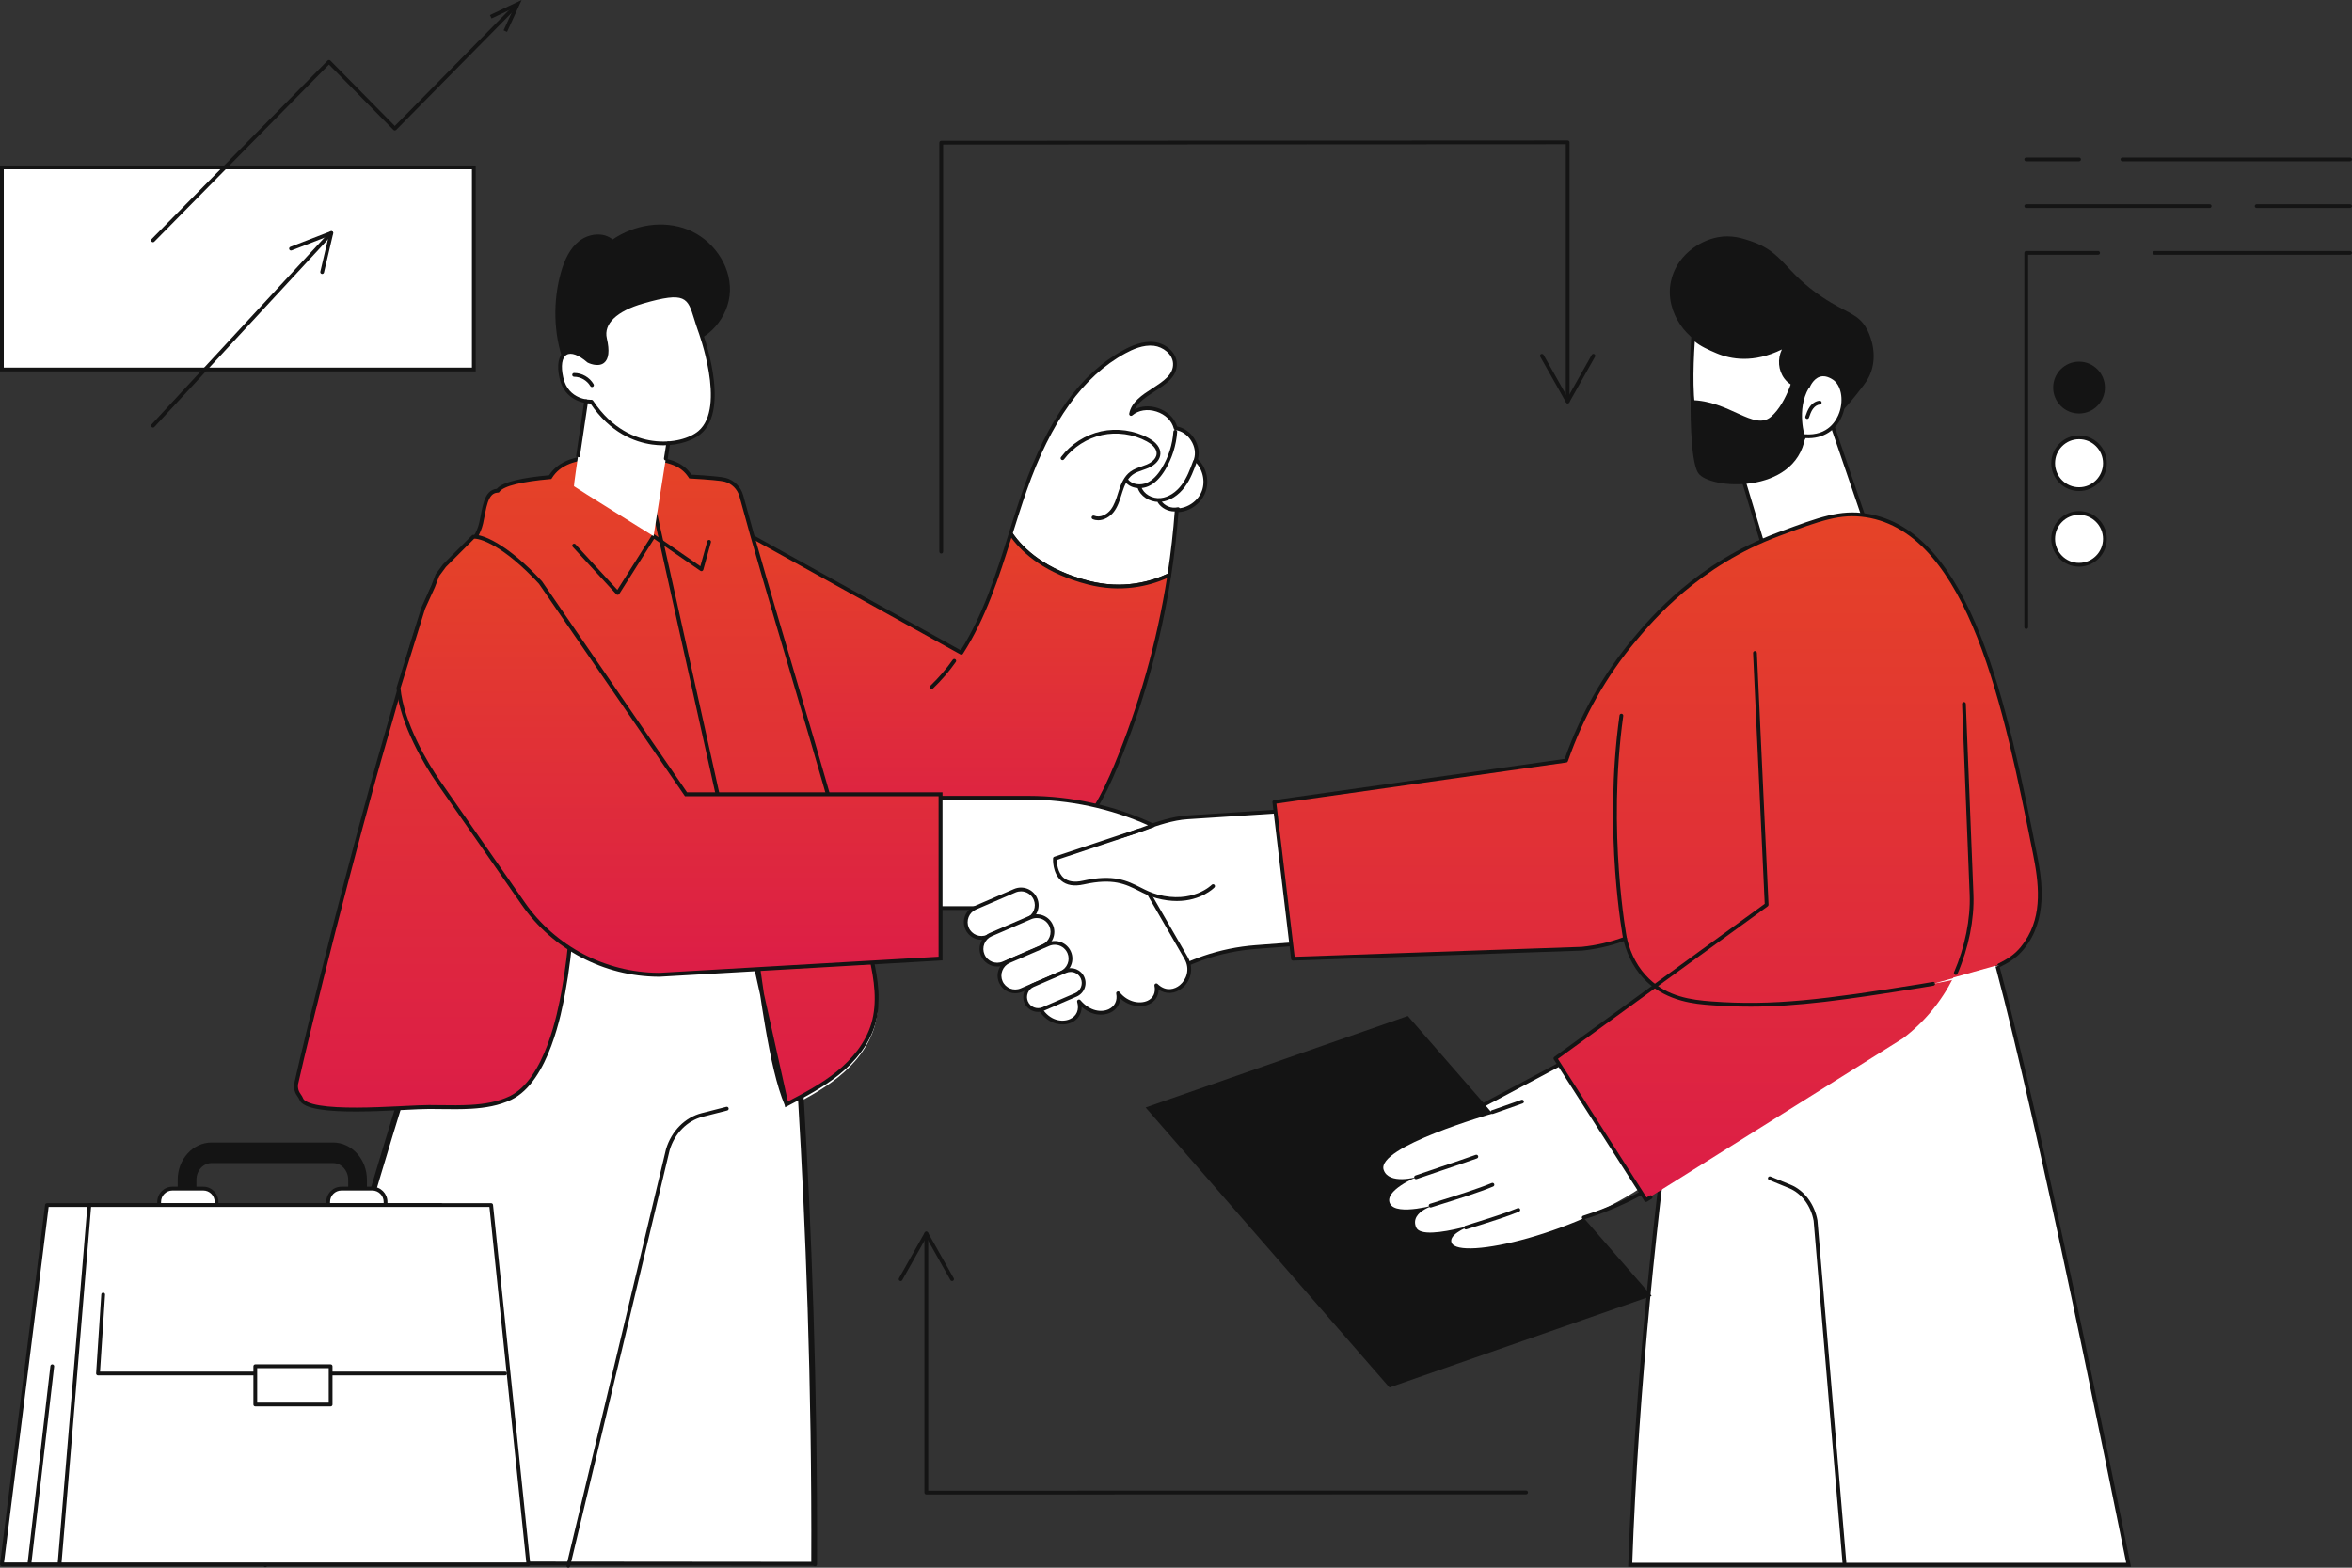 <svg width="600" height="400" viewBox="0 0 600 400" fill="none" xmlns="http://www.w3.org/2000/svg">
<rect x="0" y="0" width="600" height="400" fill="#333333" stroke="none"/>
<path d="M543.009 399.259H415.873C417.507 352.949 422.577 307.345 427.248 273.275C429.592 256.177 431.835 241.985 433.492 232.068C434.321 227.11 435.003 223.22 435.478 220.571C435.715 219.246 435.901 218.231 436.027 217.548C436.067 217.33 436.101 217.146 436.129 216.996L504.266 228.708C512.756 252.989 527.924 324.628 543.009 399.259Z" fill="white" stroke="#141414"/>
<path d="M470.511 399.178C470.258 399.178 470.044 398.99 470.024 398.742L462.659 311.494C461.975 307.676 459.575 304.469 456.402 303.168L451.299 301.072C451.05 300.971 450.934 300.69 451.038 300.448C451.143 300.207 451.432 300.092 451.681 300.196L456.784 302.291C460.26 303.718 462.882 307.197 463.629 311.374L470.998 398.664C471.021 398.925 470.82 399.156 470.551 399.175C470.538 399.175 470.525 399.175 470.511 399.175V399.178Z" fill="#141414"/>
<path d="M466.86 106.899L476.502 135.065C477.118 136.865 478.649 138.199 480.519 138.562L484.811 139.395C484.811 139.395 473.65 163.605 454.842 159.55C453.163 159.187 445.453 158.104 442.284 151.95C441.217 149.876 440.979 147.853 440.955 146.447C443.356 145.222 445.754 143.999 448.155 142.775C448.814 141.974 449.474 141.174 450.132 140.373C447.786 132.572 445.439 124.768 443.095 116.966C443.095 116.966 461.322 102.286 466.863 106.897L466.86 106.899Z" fill="white"/>
<path d="M459.023 160.488C457.643 160.488 456.216 160.341 454.742 160.024C454.624 159.998 454.475 159.97 454.3 159.935C451.976 159.48 444.904 158.093 441.856 152.172C440.972 150.46 440.508 148.537 440.471 146.457C440.467 146.274 440.57 146.103 440.734 146.02L447.845 142.394L449.594 140.268L442.632 117.106C442.575 116.918 442.638 116.714 442.791 116.592C443.548 115.982 461.389 101.719 467.167 106.527C467.234 106.584 467.285 106.658 467.315 106.741L476.956 134.907C477.514 136.539 478.914 137.759 480.61 138.087L484.903 138.921C485.047 138.949 485.172 139.043 485.24 139.174C485.307 139.305 485.31 139.461 485.248 139.596C485.143 139.824 475.415 160.486 459.023 160.486V160.488ZM441.444 146.742C441.514 148.557 441.941 150.235 442.713 151.733C445.549 157.24 452.275 158.557 454.486 158.99C454.667 159.025 454.823 159.055 454.945 159.082C471.577 162.669 482.288 143.312 484.1 139.749L480.427 139.036C478.395 138.641 476.716 137.18 476.047 135.222L466.451 107.189C462.115 103.898 448.794 113.051 443.651 117.143L450.594 140.239C450.64 140.392 450.607 140.561 450.504 140.683L448.527 143.085C448.486 143.135 448.433 143.177 448.374 143.207L441.444 146.742Z" fill="#141414"/>
<path d="M426.24 71.88C424.594 80.006 430.924 87.374 436.4 88.732C436.594 88.781 436.789 88.824 436.979 88.866C437.095 89.268 437.239 89.671 437.423 90.069C439.577 94.778 445.741 97.07 450.917 96.6C452.417 98.205 454.372 100.438 456.445 103.264C463.064 112.286 467.763 108.229 474.641 99.296C475.557 98.106 476.878 96.589 477.562 94.071C478.922 89.071 476.569 84.568 476.27 84.015C474.026 79.866 471.138 80.021 464.79 75.76C455.137 69.282 454.969 64.331 446.673 61.533C444.477 60.792 441.713 59.897 438.263 60.529C433.242 61.45 427.543 65.463 426.242 71.883L426.24 71.88Z" fill="#141414"/>
<path d="M460.292 111.279C460.292 111.279 455.621 122.058 443.386 120.065C431.152 118.075 430.843 102.524 431.934 86.001C433.157 87.562 435.895 88.763 438.057 89.681C446.856 93.419 454.768 88.518 455.933 87.89C453.839 90.465 453.834 93.957 455.599 96.324C456.574 97.629 457.976 98.572 461.225 98.627C461.225 98.627 463.209 93.45 467.825 96.455C472.441 99.46 470.724 112.137 460.292 111.275V111.279Z" fill="white"/>
<path d="M446.305 120.792C445.359 120.792 444.361 120.713 443.31 120.542C430.401 118.443 430.423 101.595 431.455 85.97C431.469 85.771 431.604 85.6 431.794 85.541C431.985 85.482 432.192 85.548 432.315 85.706C433.507 87.226 436.358 88.439 438.245 89.24C441.954 90.815 447.952 91.81 455.465 87.602L455.704 87.471C455.905 87.361 456.156 87.412 456.303 87.589C456.449 87.766 456.449 88.022 456.305 88.199C454.409 90.528 454.276 93.752 455.984 96.042C456.751 97.07 457.884 98.03 460.915 98.144C461.251 97.442 462.207 95.786 463.926 95.228C465.201 94.815 466.602 95.093 468.087 96.059C470.554 97.665 471.437 101.735 470.138 105.528C468.704 109.72 465.142 112.043 460.58 111.787C459.756 113.408 455.487 120.796 446.303 120.796L446.305 120.792ZM432.345 87.116C431.414 102.004 431.639 117.666 443.463 119.591C444.479 119.757 445.444 119.831 446.356 119.831C455.92 119.831 459.679 111.477 459.85 111.087C459.933 110.899 460.132 110.783 460.331 110.799C466.467 111.304 468.597 107.059 469.229 105.21C470.368 101.879 469.635 98.212 467.562 96.862C466.336 96.062 465.212 95.819 464.225 96.14C462.5 96.7 461.684 98.782 461.676 98.802C461.604 98.988 461.426 99.111 461.225 99.111C461.223 99.111 461.219 99.111 461.216 99.111C458.278 99.06 456.482 98.314 455.212 96.613C453.605 94.458 453.401 91.596 454.56 89.163C447.346 92.713 441.545 91.687 437.869 90.126C435.807 89.251 433.717 88.302 432.345 87.116Z" fill="#141414"/>
<path d="M461.011 106.889C460.959 106.889 460.906 106.88 460.856 106.863C460.605 106.778 460.469 106.502 460.556 106.251C460.83 105.45 461.142 104.541 461.691 103.775C462.343 102.868 463.25 102.31 464.18 102.247C464.447 102.227 464.674 102.428 464.694 102.695C464.711 102.96 464.512 103.189 464.245 103.209C463.613 103.253 462.951 103.675 462.472 104.337C462.004 104.989 461.731 105.789 461.466 106.563C461.398 106.762 461.21 106.889 461.011 106.889Z" fill="#141414"/>
<path d="M458.052 94.102C458.052 94.102 456.06 102.75 451.744 106.372C447.43 109.994 441.116 102.155 431.285 102.094C431.285 102.094 431.014 117.327 433.205 120.68C435.971 124.912 457.921 126.36 460.493 111.647C460.493 111.647 458.157 104.569 461.427 98.999L458.052 94.102Z" fill="#141414"/>
<path d="M421.336 330.663L354.456 354.013L292.25 282.577L359.131 259.227L421.336 330.663Z" fill="#141414"/>
<path d="M399.217 270.856L378.726 281.77L380.737 284.128C380.737 284.128 350.92 292.638 352.984 298.521C354.324 302.34 361.348 300.336 361.348 300.336C361.348 300.336 352.942 303.805 354.6 307.106C356.257 310.406 366.935 307.208 366.935 307.208C366.935 307.208 359.478 308.849 361.25 313.153C363.021 317.46 383.565 310.039 383.565 310.039C383.565 310.039 368.872 313.486 370.309 317.092C372.161 321.738 403.234 314.828 422.119 300.586C422.119 300.586 411.876 281.291 399.213 270.856H399.217Z" fill="white"/>
<path d="M380.72 284.23C380.521 284.23 380.335 284.105 380.265 283.906C380.177 283.654 380.309 283.381 380.56 283.291L381.61 282.924C383.215 282.363 384.796 281.805 386.355 281.251L388.115 280.626C388.364 280.536 388.64 280.667 388.73 280.919C388.819 281.17 388.688 281.444 388.437 281.533L386.676 282.159C385.116 282.714 383.533 283.273 381.927 283.834L380.877 284.201C380.825 284.219 380.77 284.227 380.718 284.227L380.72 284.23Z" fill="#141414"/>
<path d="M404.012 311.132C403.807 311.132 403.617 311.001 403.553 310.795C403.475 310.541 403.615 310.27 403.868 310.191C410.24 308.195 416.805 305.207 421.954 301.968C420.426 299.087 410.549 280.965 399.158 271.435L378.953 282.198C378.719 282.323 378.426 282.235 378.301 281.999C378.177 281.765 378.264 281.472 378.5 281.347L398.99 270.433C399.16 270.342 399.372 270.364 399.521 270.486C412.116 280.864 422.906 301.707 423.013 301.915C423.126 302.136 423.052 302.407 422.844 302.541C417.572 305.916 410.761 309.039 404.155 311.11C404.107 311.125 404.058 311.132 404.01 311.132H404.012Z" fill="#141414"/>
<path d="M364.956 308.087C364.752 308.087 364.562 307.956 364.497 307.753C364.416 307.499 364.556 307.228 364.809 307.147C365.647 306.88 366.567 306.591 367.536 306.29C371.772 304.962 377.042 303.313 380.543 301.852C380.787 301.749 381.07 301.865 381.172 302.11C381.275 302.355 381.159 302.637 380.914 302.74C377.372 304.216 372.078 305.876 367.825 307.208C366.858 307.512 365.94 307.799 365.104 308.066C365.056 308.081 365.006 308.087 364.958 308.087H364.956Z" fill="#141414"/>
<path d="M373.95 313.693C373.747 313.693 373.556 313.562 373.491 313.358C373.41 313.105 373.55 312.833 373.803 312.753C374.514 312.527 375.29 312.282 376.113 312.026C379.703 310.902 384.173 309.502 387.14 308.265C387.385 308.162 387.667 308.278 387.77 308.523C387.873 308.768 387.757 309.05 387.512 309.153C384.505 310.406 380.011 311.814 376.401 312.945C375.583 313.201 374.805 313.444 374.096 313.671C374.048 313.686 373.998 313.693 373.95 313.693Z" fill="#141414"/>
<path d="M361.241 300.863C361.042 300.863 360.856 300.739 360.786 300.54C360.698 300.288 360.83 300.015 361.081 299.925C362.894 299.291 365.164 298.523 367.569 297.712C370.657 296.668 373.849 295.59 376.454 294.663C376.703 294.573 376.978 294.704 377.068 294.956C377.158 295.207 377.026 295.481 376.775 295.57C374.164 296.5 370.967 297.58 367.875 298.624C365.474 299.435 363.204 300.203 361.398 300.835C361.346 300.852 361.291 300.861 361.239 300.861L361.241 300.863Z" fill="#141414"/>
<path d="M293.114 251.559L295.121 250.238C302.65 245.284 311.314 242.327 320.299 241.642L368.96 237.935L369.012 204.242L302.921 208.544C298.342 208.842 293.822 210.683 289.473 212.142L284.037 213.966L272.067 233.679L293.118 251.559H293.114Z" fill="white"/>
<path d="M293.114 252.042C293.002 252.042 292.891 252.003 292.801 251.928L271.75 234.048C271.571 233.895 271.527 233.633 271.649 233.432L283.619 213.719C283.678 213.623 283.77 213.548 283.877 213.513L289.314 211.689C290.055 211.44 290.8 211.182 291.551 210.919C295.224 209.64 299.022 208.319 302.884 208.067L368.975 203.765C369.117 203.756 369.24 203.805 369.336 203.894C369.432 203.986 369.487 204.113 369.487 204.246L369.434 237.939C369.434 238.191 369.24 238.401 368.99 238.418L320.33 242.125C311.449 242.801 302.821 245.747 295.379 250.642L293.372 251.963C293.291 252.016 293.199 252.042 293.107 252.042H293.114ZM272.688 233.58L293.151 250.959L294.857 249.837C302.434 244.853 311.22 241.854 320.262 241.165L368.479 237.491L368.529 204.76L302.952 209.03C299.219 209.272 295.484 210.572 291.872 211.829C291.118 212.092 290.368 212.352 289.624 212.601L284.354 214.368L272.688 233.58Z" fill="#141414"/>
<path d="M516.85 240.383C515.58 242.233 514.02 244.223 509.93 246.174L498.3 249.434C495.32 255.426 490.97 260.747 485.48 264.908C463.59 278.63 441.71 292.363 419.82 306.086C412.11 294.033 404.41 281.981 396.7 269.939C405.16 263.787 413.62 257.626 422.08 251.485C421.47 251.035 420.88 250.545 420.31 249.994C416.61 246.474 415.13 242.143 414.47 239.392C410.95 240.703 407.24 241.583 403.42 241.953L329.76 244.503L325 204.515C349.81 200.995 374.62 197.484 399.43 193.963C402.5 185.131 407.74 174.009 416.84 163.147C421.67 157.376 433.45 143.663 453.84 136.121C464.04 132.341 469.29 130.37 475.95 131.39C502.58 135.451 511.66 180.871 518.99 217.528C520.31 224.079 521.81 233.131 516.85 240.383Z" fill="url(#paint0_linear_32_171)"/>
<path d="M446.367 256.843C443.115 256.843 439.877 256.72 436.513 256.466C432.66 256.176 425.486 255.635 420.061 250.458C417.268 247.794 415.302 244.323 414.211 240.137C410.763 241.38 407.179 242.189 403.549 242.55L329.859 245.102C329.614 245.106 329.394 244.927 329.365 244.678L324.602 204.688C324.572 204.428 324.753 204.192 325.014 204.154L399.156 193.639C403.138 182.303 408.992 171.979 416.555 162.946C421.005 157.634 432.824 143.525 453.753 135.78L453.983 135.695C464.228 131.902 469.371 129.999 476.104 131.027C503.066 135.141 512.204 180.831 519.547 217.542C520.627 222.944 522.639 232.998 517.33 240.765C516.015 242.69 514.382 244.732 510.216 246.718C509.973 246.834 509.689 246.732 509.573 246.491C509.46 246.25 509.56 245.964 509.801 245.848C513.754 243.965 515.241 242.11 516.534 240.22C521.222 233.364 520.059 225.015 518.602 217.73C511.318 181.312 502.254 135.99 475.959 131.979C469.471 130.99 464.407 132.862 454.318 136.598L454.088 136.683C433.4 144.34 421.699 158.308 417.295 163.565C409.742 172.581 403.914 182.9 399.969 194.234C399.91 194.404 399.762 194.527 399.582 194.553L325.615 205.045L330.27 244.127L403.488 241.592C407.181 241.224 410.857 240.369 414.382 239.052C414.511 239.004 414.655 239.013 414.775 239.079C414.898 239.144 414.985 239.258 415.018 239.391C416.035 243.63 417.955 247.121 420.725 249.765C425.503 254.323 431.416 255.121 436.586 255.511C452.376 256.701 465.516 254.997 489.736 251.108C490.886 250.924 492.01 250.732 493.079 250.539C493.344 250.491 493.591 250.666 493.639 250.929C493.687 251.191 493.512 251.44 493.25 251.489C492.174 251.683 491.043 251.876 489.889 252.059C470.733 255.137 458.481 256.847 446.367 256.849V256.843Z" fill="#141414"/>
<path d="M493.167 251.009C501.413 249.522 506.593 247.917 510.011 246.288L493.167 251.009Z" fill="white"/>
<path d="M414.55 239.982C414.325 239.982 414.122 239.822 414.078 239.591C414.028 239.324 408.981 212.522 413.14 182.524C413.177 182.261 413.415 182.075 413.682 182.112C413.944 182.15 414.13 182.392 414.093 182.655C409.956 212.498 414.974 239.142 415.025 239.407C415.075 239.667 414.904 239.921 414.642 239.971C414.611 239.978 414.581 239.98 414.55 239.98V239.982Z" fill="#141414"/>
<path d="M498.924 248.748C498.861 248.748 498.795 248.735 498.732 248.709C498.487 248.604 498.375 248.319 498.48 248.074C501.257 241.662 502.709 234.429 502.462 228.23L500.525 179.623C500.514 179.357 500.722 179.133 500.986 179.122C501.249 179.112 501.476 179.319 501.487 179.584L503.424 228.191C503.678 234.529 502.198 241.915 499.364 248.455C499.285 248.636 499.108 248.746 498.922 248.746L498.924 248.748Z" fill="#141414"/>
<path d="M419.904 306.684C419.744 306.684 419.589 306.605 419.497 306.461L396.381 270.311C396.243 270.097 396.298 269.813 396.504 269.662L450.185 230.613L447.215 166.626C447.202 166.359 447.408 166.133 447.675 166.122C447.937 166.112 448.164 166.315 448.178 166.582L451.158 230.827C451.165 230.989 451.09 231.144 450.959 231.238L397.433 270.171L420.048 305.538L420.828 305.048C421.054 304.905 421.351 304.975 421.493 305.201C421.635 305.426 421.565 305.723 421.34 305.866L420.155 306.607C420.076 306.657 419.987 306.681 419.899 306.681L419.904 306.684Z" fill="#141414"/>
<path d="M277.671 148.682C266.699 145.876 260.893 140.675 257.832 136.163C258.993 132.467 260.152 128.77 261.422 125.131C266.325 111.092 273.781 96.834 286.853 89.739C289.182 88.474 291.789 87.444 294.422 87.757C297.054 88.072 299.628 90.121 299.733 92.768C299.965 98.693 289.659 99.804 288.546 105.628C292.158 102.54 298.758 104.646 299.91 109.257C303.523 109.712 306.164 113.869 305.04 117.332C307.253 119.3 308.086 122.673 307.041 125.444C305.996 128.215 303.142 130.198 300.181 130.216C299.775 135.743 299.145 141.252 298.303 146.731C293.525 148.986 286.296 150.889 277.674 148.684L277.671 148.682Z" fill="white"/>
<path d="M285.34 150.143C282.917 150.143 280.313 149.854 277.553 149.148C266.062 146.21 260.27 140.611 257.436 136.432C257.353 136.309 257.331 136.158 257.375 136.016C258.523 132.357 259.699 128.606 260.969 124.969C267.272 106.925 275.664 95.261 286.626 89.312C288.555 88.266 291.465 86.917 294.481 87.276C297.207 87.602 300.098 89.736 300.216 92.746C300.348 96.112 297.404 98.019 294.555 99.865C292.51 101.19 290.407 102.553 289.458 104.438C291.146 103.572 293.236 103.432 295.301 104.093C297.783 104.886 299.624 106.641 300.293 108.823C302.034 109.143 303.612 110.252 304.662 111.905C305.714 113.561 306.044 115.466 305.589 117.176C307.793 119.309 308.581 122.729 307.494 125.607C306.424 128.442 303.645 130.476 300.632 130.675C300.227 136.031 299.604 141.451 298.78 146.797C298.756 146.954 298.655 147.09 298.509 147.16C295.32 148.664 290.8 150.138 285.34 150.138V150.143ZM277.792 148.214C286.344 150.401 293.392 148.465 297.866 146.401C298.688 141.02 299.305 135.563 299.703 130.179C299.72 129.927 299.928 129.735 300.179 129.732C302.926 129.715 305.622 127.841 306.591 125.271C307.559 122.701 306.772 119.514 304.721 117.688C304.579 117.561 304.524 117.362 304.583 117.178C305.075 115.665 304.806 113.933 303.846 112.421C302.886 110.91 301.43 109.928 299.849 109.729C299.652 109.705 299.49 109.56 299.442 109.368C298.942 107.367 297.284 105.737 295.005 105.009C292.725 104.281 290.427 104.646 288.856 105.989C288.701 106.122 288.478 106.142 288.301 106.039C288.124 105.936 288.032 105.733 288.069 105.532C288.64 102.544 291.38 100.77 294.028 99.053C296.77 97.277 299.361 95.598 299.25 92.781C299.154 90.318 296.639 88.5 294.363 88.229C291.618 87.903 288.894 89.172 287.081 90.156C276.34 95.987 268.094 107.476 261.875 125.284C260.633 128.842 259.476 132.517 258.359 136.077C261.147 140.097 266.764 145.39 277.787 148.209L277.792 148.214Z" fill="#141414"/>
<path d="M280.145 132.744C279.681 132.744 279.217 132.659 278.767 132.471C278.522 132.368 278.406 132.086 278.509 131.841C278.612 131.596 278.896 131.48 279.139 131.583C280.639 132.213 282.397 131.279 283.359 130.032C284.262 128.86 284.73 127.364 285.183 125.918C285.259 125.671 285.338 125.426 285.417 125.181C285.977 123.449 286.764 121.52 288.367 120.341C289.228 119.707 290.23 119.361 291.196 119.029C291.653 118.871 292.128 118.707 292.569 118.519C293.14 118.274 295.008 117.347 295.056 115.739C295.102 114.237 293.492 113.137 292.53 112.614C289.099 110.753 284.944 110.164 281.129 110.993C277.315 111.822 273.781 114.086 271.433 117.205C271.273 117.417 270.971 117.461 270.759 117.299C270.547 117.139 270.504 116.837 270.665 116.625C273.149 113.327 276.889 110.932 280.925 110.053C284.962 109.176 289.359 109.799 292.989 111.767C294.99 112.852 296.066 114.272 296.02 115.77C295.974 117.24 294.826 118.598 292.95 119.405C292.475 119.608 291.986 119.777 291.511 119.941C290.571 120.265 289.683 120.571 288.94 121.118C287.555 122.135 286.847 123.893 286.333 125.479C286.254 125.721 286.178 125.964 286.103 126.207C285.627 127.734 285.13 129.313 284.122 130.623C283.21 131.806 281.686 132.749 280.147 132.749L280.145 132.744Z" fill="#141414"/>
<path d="M290.65 124.549C289.298 124.549 287.929 124.07 287.031 122.933C286.867 122.725 286.902 122.421 287.109 122.257C287.319 122.093 287.621 122.128 287.785 122.336C288.902 123.748 291.063 123.838 292.53 123.206C293.954 122.594 295.22 121.349 296.401 119.4C298.095 116.601 299.11 113.395 299.333 110.129C299.35 109.864 299.578 109.661 299.847 109.681C300.111 109.698 300.313 109.928 300.295 110.195C300.061 113.613 299.001 116.968 297.225 119.899C295.937 122.025 294.527 123.396 292.911 124.092C292.231 124.385 291.443 124.549 290.65 124.549Z" fill="#141414"/>
<path d="M295.614 128.077C293.18 128.077 290.879 126.576 290.208 124.466C290.127 124.212 290.267 123.941 290.521 123.86C290.777 123.779 291.045 123.921 291.126 124.173C291.721 126.045 293.921 127.322 296.138 127.084C298.087 126.874 300.035 125.623 301.483 123.654C302.757 121.92 303.525 119.945 304.395 117.539C304.487 117.29 304.76 117.161 305.012 117.25C305.261 117.34 305.39 117.618 305.301 117.867C304.594 119.816 303.717 122.241 302.259 124.225C300.652 126.412 298.458 127.803 296.241 128.042C296.031 128.064 295.821 128.075 295.611 128.075L295.614 128.077Z" fill="#141414"/>
<path d="M299.578 130.495C297.933 130.495 296.285 129.649 295.39 128.265C295.246 128.042 295.311 127.745 295.535 127.6C295.758 127.456 296.055 127.519 296.201 127.745C297.076 129.098 298.85 129.811 300.417 129.437C300.675 129.376 300.936 129.535 300.997 129.793C301.058 130.051 300.898 130.312 300.64 130.373C300.293 130.456 299.936 130.495 299.578 130.495Z" fill="#141414"/>
<path d="M181.037 131.417C182.36 130.656 187.735 134.641 189.056 135.373C194.783 138.553 200.512 141.731 206.239 144.911C219.241 152.129 232.241 159.344 245.243 166.562C251.195 157.293 254.517 146.725 257.832 136.163C260.893 140.677 266.699 145.876 277.672 148.682C286.294 150.887 293.523 148.984 298.301 146.729C295.73 163.426 291.151 179.814 284.674 195.419C281.645 202.715 277.971 210.134 271.643 214.869C265.319 219.605 256.942 221.061 249.111 220.003C241.281 218.946 232.114 216.013 225.392 211.864C208.43 201.397 193.672 193.508 185.612 175.33C181.582 166.24 182.034 148.122 180.893 138.241C180.738 136.889 179.579 132.254 181.037 131.415V131.417Z" fill="url(#paint1_linear_32_171)"/>
<path d="M253.935 220.812C252.323 220.812 250.69 220.702 249.047 220.482C240.67 219.351 231.51 216.206 225.14 212.275C223.806 211.451 222.486 210.644 221.18 209.845C205.878 200.489 192.661 192.41 185.174 175.527C182.281 169.005 181.684 158.152 181.157 148.579C180.947 144.765 180.748 141.165 180.418 138.3C180.389 138.061 180.33 137.718 180.26 137.311C179.782 134.551 179.43 131.788 180.801 131.001C181.99 130.317 184.737 131.996 187.936 134.092C188.515 134.472 189.016 134.8 189.294 134.953L245.085 165.921C250.86 156.779 254.173 146.228 257.377 136.018C257.431 135.841 257.582 135.712 257.766 135.686C257.952 135.658 258.131 135.738 258.234 135.892C260.976 139.933 266.596 145.351 277.794 148.216C286.495 150.44 293.639 148.4 298.097 146.294C298.259 146.217 298.447 146.237 298.592 146.344C298.734 146.451 298.806 146.626 298.78 146.803C296.197 163.572 291.601 179.991 285.119 195.605C282.058 202.976 278.345 210.458 271.933 215.256C267.099 218.874 260.724 220.814 253.937 220.814L253.935 220.812ZM181.277 131.832C180.376 132.351 180.958 135.71 181.205 137.143C181.279 137.571 181.343 137.932 181.371 138.184C181.706 141.077 181.905 144.693 182.115 148.522C182.637 158.015 183.23 168.773 186.051 175.133C193.416 191.742 206.514 199.75 221.679 209.021C222.984 209.819 224.307 210.628 225.643 211.453C231.906 215.318 240.922 218.41 249.174 219.524C257.49 220.646 265.575 218.808 271.354 214.482C277.58 209.824 281.22 202.477 284.227 195.231C290.566 179.963 295.093 163.922 297.686 147.534C293.05 149.561 286.016 151.309 277.551 149.146C266.777 146.39 261.013 141.298 258 137.228C254.82 147.35 251.466 157.756 245.647 166.818C245.509 167.032 245.232 167.102 245.009 166.98L188.819 135.791C188.511 135.62 188.021 135.299 187.4 134.892C186.075 134.024 182.045 131.388 181.273 131.83L181.277 131.832Z" fill="#141414"/>
<path d="M237.659 175.811C237.533 175.811 237.406 175.761 237.312 175.662C237.128 175.47 237.135 175.166 237.327 174.982C239.437 172.964 241.359 170.728 243.041 168.34C243.194 168.123 243.494 168.071 243.712 168.224C243.929 168.377 243.981 168.677 243.828 168.895C242.109 171.334 240.148 173.618 237.992 175.678C237.898 175.767 237.78 175.811 237.659 175.811Z" fill="#141414"/>
<path d="M184.886 122.537C187.101 123.114 188.826 124.833 189.423 127.042C198.161 159.436 215.045 211.932 222.521 244.7C223.822 250.401 224.714 256.429 223.055 262.037C221.544 267.146 218.012 271.47 213.866 274.817C209.72 278.163 204.951 280.639 200.219 283.088C193.665 268.273 191.778 229.094 186.532 213.767C181.45 198.916 176.353 184.019 173.145 168.655C170.897 157.894 135.269 158.85 135.582 147.844C135.67 144.721 124.476 127.886 126.566 125.327C131.567 119.208 180.584 121.41 184.886 122.535V122.537Z" fill="white"/>
<path d="M204.141 281.535C205.913 311.192 207.636 352.457 207.457 399.016L68.353 398.888C88.59 325.647 107.339 261.303 117.112 237.601L200.583 234.178C200.593 234.282 200.605 234.404 200.619 234.542C200.672 235.094 200.75 235.915 200.85 236.995C201.049 239.153 201.332 242.341 201.672 246.46C202.351 254.697 203.252 266.654 204.141 281.535Z" fill="white" stroke="#141414"/>
<path d="M144.978 400C144.941 400 144.904 399.996 144.867 399.987C144.609 399.926 144.449 399.665 144.51 399.407L169.902 293.202C171.267 288.609 174.752 285.096 179.003 284.012L185.283 282.411C185.541 282.345 185.804 282.5 185.869 282.758C185.935 283.016 185.78 283.279 185.522 283.344L179.242 284.945C175.316 285.947 172.093 289.206 170.831 293.451L145.446 399.63C145.394 399.851 145.197 400 144.978 400Z" fill="#141414"/>
<path d="M67.696 399.871C67.652 399.871 67.611 399.864 67.567 399.854C67.311 399.784 67.16 399.517 67.23 399.261C91.397 311.806 107.916 257.191 116.324 236.931C116.396 236.758 116.562 236.642 116.748 236.634L201.01 233.178C201.251 233.167 201.485 233.357 201.509 233.611C201.581 234.331 208.799 306.653 208.417 399.16C208.417 399.425 208.2 399.639 207.935 399.639C207.669 399.639 207.454 399.42 207.457 399.156C207.824 310.518 201.209 240.426 200.599 234.158L117.098 237.583C108.668 258.028 92.204 312.503 68.159 399.515C68.1 399.729 67.908 399.869 67.696 399.869V399.871Z" fill="#141414"/>
<path d="M200.644 281.785C205.221 279.412 209.767 277.009 213.734 273.816C217.834 270.507 221.286 266.256 222.758 261.284C224.379 255.807 223.517 249.887 222.21 244.198L222.21 244.197C217.594 223.947 209.386 196.183 201.725 170.27C196.99 154.255 192.464 138.948 189.125 126.557C188.572 124.519 186.977 122.934 184.942 122.4C184.501 122.286 183.491 122.149 181.997 122.009C180.516 121.87 178.595 121.73 176.36 121.605L176.113 121.591L175.974 121.387C175.061 120.044 173.895 119.005 172.061 118.252C170.209 117.493 167.66 117.019 163.975 116.855L200.644 281.785ZM200.644 281.785C198.633 277.007 197.06 269.847 195.684 261.773C194.724 256.141 193.864 250.096 193.017 244.14C192.609 241.271 192.204 238.423 191.792 235.652L191.729 235.226H191.297H146.387H145.924L145.889 235.688C145.41 241.924 144.692 247.826 143.696 253.204C143.682 253.28 143.667 253.359 143.652 253.442C143.22 255.77 142.212 261.202 140.174 266.665C138.052 272.354 134.867 277.926 130.192 280.165C127.165 281.61 123.724 282.189 120.154 282.401C117.633 282.55 115.082 282.517 112.579 282.484C111.528 282.47 110.485 282.456 109.457 282.456C108.008 282.456 105.798 282.565 103.209 282.693C102.693 282.719 102.162 282.745 101.618 282.772C98.34 282.931 94.604 283.092 91.028 283.102C87.448 283.113 84.053 282.972 81.449 282.535C80.145 282.315 79.067 282.026 78.27 281.659C77.464 281.287 77.026 280.873 76.866 280.45C76.755 280.152 76.587 279.892 76.431 279.662C76.401 279.618 76.371 279.575 76.342 279.532C76.211 279.34 76.085 279.158 75.967 278.944C75.696 278.458 75.463 277.81 75.505 276.742C78.716 262.362 90.129 216.536 98.297 188.486C99.369 184.809 100.39 181.176 101.378 177.657C103.064 171.653 104.657 165.983 106.25 161.006C107.512 157.063 108.768 153.575 110.064 150.719C111.364 147.854 112.685 145.665 114.061 144.289C114.972 143.378 115.881 142.583 116.761 141.815L116.824 141.76C117.678 141.015 118.51 140.289 119.269 139.519C120.835 137.93 122.107 136.135 122.744 133.483L122.744 133.481C122.892 132.854 123.021 132.173 123.149 131.492C123.198 131.231 123.247 130.969 123.298 130.711C123.482 129.767 123.683 128.851 123.963 128.037C124.526 126.398 125.341 125.342 126.791 125.214L127.002 125.195L127.135 125.032C127.427 124.673 127.943 124.312 128.705 123.966C129.46 123.623 130.42 123.312 131.559 123.034C133.836 122.478 136.778 122.063 140.122 121.764L140.366 121.742L140.498 121.536C142.474 118.464 145.984 117.165 150.249 116.709C153.737 116.337 157.628 116.536 161.437 116.731C162.289 116.775 163.137 116.819 163.975 116.855L200.644 281.785Z" fill="url(#paint2_linear_32_171)" stroke="#141414"/>
<path d="M157.563 151.783C157.429 151.783 157.3 151.726 157.208 151.628L146.102 139.533C145.923 139.336 145.936 139.032 146.13 138.853C146.327 138.674 146.631 138.687 146.811 138.881L157.493 150.513L166.316 136.543C166.386 136.432 166.497 136.355 166.626 136.329C166.755 136.303 166.889 136.329 166.996 136.406L178.664 144.476L180.431 138.114C180.503 137.858 180.768 137.709 181.024 137.779C181.279 137.851 181.43 138.116 181.358 138.372L179.412 145.386C179.37 145.537 179.259 145.657 179.112 145.71C178.966 145.762 178.802 145.742 178.675 145.653L166.863 137.484L157.971 151.56C157.891 151.687 157.757 151.77 157.608 151.783C157.593 151.783 157.58 151.783 157.565 151.783H157.563Z" fill="#141414"/>
<path d="M225.587 203.551H262.29C273.29 203.551 284.155 205.959 294.124 210.609L285.006 213.975L302.578 244.433C305.53 249.549 299.646 255.426 295.275 251.681C295.176 251.596 295.076 251.506 294.977 251.412C296.057 256.69 288.865 258.046 285.222 253.44C286.211 258.271 279.648 260.686 275.253 255.513C276.854 261.062 269.034 263.249 265.457 257.549C261.68 251.533 250.069 231.697 250.069 231.697H224.931L225.589 203.551H225.587Z" fill="white"/>
<path d="M271.024 261.381C268.931 261.381 266.615 260.307 265.045 257.805C261.534 252.206 251.12 234.451 249.789 232.18H224.926C224.797 232.18 224.672 232.128 224.583 232.036C224.493 231.944 224.443 231.817 224.445 231.688L225.103 203.542C225.11 203.28 225.324 203.072 225.584 203.072H262.288C273.283 203.072 284.36 205.528 294.325 210.176C294.5 210.259 294.612 210.438 294.603 210.633C294.594 210.827 294.472 210.998 294.288 211.066L285.703 214.235L302.989 244.199C304.795 247.333 303.538 250.489 301.6 252.097C299.766 253.621 297.463 253.757 295.559 252.508C295.535 254.166 294.684 255.511 293.153 256.222C291.181 257.14 288.115 256.862 285.782 254.754C285.666 256.313 284.78 257.63 283.293 258.354C281.36 259.294 278.47 259.133 275.933 256.906C275.937 258.669 275.001 260.161 273.331 260.909C272.635 261.219 271.844 261.388 271.019 261.388L271.024 261.381ZM225.42 231.216H250.066C250.237 231.216 250.397 231.306 250.482 231.454C250.598 231.653 262.133 251.351 265.861 257.293C267.759 260.318 270.86 260.955 272.942 260.023C274.665 259.251 275.356 257.615 274.787 255.644C274.724 255.425 274.822 255.194 275.023 255.086C275.222 254.979 275.469 255.025 275.618 255.198C278.034 258.041 281.004 258.393 282.878 257.481C284.402 256.738 285.102 255.264 284.748 253.534C284.704 253.315 284.813 253.094 285.016 253C285.218 252.906 285.458 252.963 285.598 253.138C287.676 255.764 290.835 256.232 292.753 255.34C294.225 254.656 294.863 253.258 294.505 251.504C294.463 251.298 294.559 251.088 294.743 250.986C294.929 250.885 295.156 250.913 295.309 251.06C295.401 251.147 295.493 251.233 295.585 251.311C297.559 253.004 299.672 252.44 300.99 251.346C302.624 249.99 303.687 247.322 302.158 244.671L284.586 214.213C284.516 214.091 284.503 213.942 284.551 213.808C284.599 213.675 284.704 213.57 284.837 213.52L292.86 210.558C283.3 206.285 272.756 204.03 262.29 204.03H226.056L225.42 231.214V231.216Z" fill="#141414"/>
<path d="M262.048 234.63L251.962 238.982C249.929 239.859 247.569 238.923 246.69 236.892C245.813 234.86 246.749 232.5 248.783 231.623L258.868 227.27C260.902 226.393 263.261 227.329 264.14 229.361C265.017 231.393 264.081 233.753 262.048 234.63Z" fill="white"/>
<path d="M250.38 239.792C248.641 239.792 246.982 238.777 246.249 237.082C245.774 235.98 245.755 234.759 246.199 233.646C246.643 232.531 247.491 231.656 248.593 231.181L258.678 226.829C260.955 225.847 263.6 226.899 264.582 229.171C265.059 230.271 265.076 231.492 264.633 232.607C264.189 233.723 263.338 234.597 262.238 235.072L252.153 239.424C251.574 239.674 250.972 239.792 250.38 239.792ZM260.454 227.424C259.988 227.424 259.513 227.515 259.061 227.712L248.976 232.062C248.11 232.436 247.443 233.123 247.095 234C246.748 234.875 246.763 235.833 247.135 236.699C247.906 238.484 249.986 239.311 251.773 238.539L261.858 234.186C262.724 233.812 263.393 233.125 263.738 232.251C264.086 231.376 264.071 230.418 263.699 229.552C263.124 228.22 261.82 227.424 260.454 227.424Z" fill="#141414"/>
<path d="M266.06 241.45L255.975 245.802C253.942 246.679 251.582 245.743 250.703 243.711C249.826 241.68 250.762 239.32 252.796 238.443L262.881 234.09C264.914 233.213 267.274 234.149 268.153 236.181C269.03 238.213 268.094 240.573 266.06 241.45Z" fill="white"/>
<path d="M254.392 246.611C252.653 246.611 250.994 245.596 250.261 243.901C249.787 242.799 249.767 241.581 250.211 240.465C250.655 239.35 251.503 238.475 252.605 238L262.69 233.648C264.967 232.668 267.615 233.718 268.594 235.99C269.071 237.091 269.089 238.311 268.645 239.426C268.201 240.542 267.35 241.417 266.25 241.891L256.165 246.244C255.586 246.493 254.984 246.611 254.392 246.611ZM264.466 234.243C264 234.243 263.526 234.335 263.073 234.532L252.988 238.884C252.122 239.258 251.455 239.945 251.107 240.82C250.76 241.695 250.775 242.652 251.147 243.519C251.919 245.305 254 246.13 255.785 245.358L265.87 241.006C266.736 240.632 267.403 239.945 267.75 239.068C268.098 238.193 268.083 237.235 267.711 236.369C267.136 235.037 265.833 234.241 264.466 234.241V234.243Z" fill="#141414"/>
<path d="M270.659 248.271L260.574 252.622C258.54 253.499 256.181 252.563 255.302 250.531C254.425 248.499 255.361 246.139 257.394 245.262L267.479 240.909C269.513 240.032 271.872 240.968 272.752 243C273.631 245.032 272.693 247.392 270.659 248.269V248.271Z" fill="white"/>
<path d="M258.99 253.431C257.252 253.431 255.592 252.416 254.86 250.721C254.383 249.621 254.365 248.4 254.809 247.285C255.251 246.169 256.102 245.295 257.204 244.82L267.289 240.47C269.565 239.488 272.211 240.54 273.193 242.812C273.67 243.912 273.687 245.133 273.243 246.248C272.801 247.364 271.951 248.238 270.849 248.713L260.764 253.066C260.184 253.315 259.583 253.433 258.99 253.433V253.431ZM269.064 241.062C268.599 241.062 268.126 241.154 267.671 241.351L257.586 245.704C256.72 246.078 256.054 246.764 255.706 247.641C255.358 248.516 255.373 249.474 255.745 250.34C256.515 252.125 258.597 252.952 260.383 252.18L270.468 247.827C271.334 247.453 272.001 246.767 272.349 245.89C272.697 245.015 272.681 244.057 272.309 243.191C271.734 241.859 270.431 241.062 269.064 241.062Z" fill="#141414"/>
<path d="M274.446 253.848L266.13 257.435C264.453 258.159 262.507 257.387 261.785 255.712C261.062 254.037 261.834 252.092 263.511 251.368L271.827 247.781C273.504 247.057 275.45 247.829 276.172 249.505C276.893 251.18 276.124 253.125 274.446 253.848Z" fill="white"/>
<path d="M264.824 258.188C263.357 258.188 261.958 257.333 261.341 255.902C260.941 254.973 260.926 253.945 261.297 253.004C261.671 252.064 262.388 251.327 263.318 250.924L271.634 247.338C273.552 246.511 275.784 247.397 276.613 249.313C277.013 250.242 277.028 251.27 276.657 252.21C276.283 253.151 275.566 253.888 274.638 254.29L266.322 257.877C265.835 258.087 265.327 258.188 264.827 258.188H264.824ZM273.13 247.991C272.756 247.991 272.377 248.066 272.014 248.223L263.698 251.81C263.005 252.11 262.472 252.659 262.192 253.361C261.914 254.061 261.925 254.828 262.224 255.522C262.841 256.95 264.51 257.613 265.938 256.994L274.254 253.407C274.947 253.107 275.48 252.558 275.76 251.856C276.038 251.156 276.027 250.389 275.727 249.695C275.266 248.63 274.223 247.991 273.13 247.991Z" fill="#141414"/>
<path d="M290.724 212.337L269.657 219.095C269.657 219.095 269.185 226.844 276.803 225.151C287.522 222.769 289.698 227.102 295.362 228.627C304.592 231.109 309.455 226.046 309.455 226.046L290.724 212.339V212.337Z" fill="white"/>
<path d="M300.218 229.891C298.675 229.891 296.951 229.685 295.045 229.173C293.315 228.707 291.887 227.988 290.509 227.29C287.149 225.593 283.973 223.99 276.462 225.658C274.022 226.201 272.089 225.884 270.722 224.716C268.435 222.763 268.625 219.178 268.634 219.025C268.645 218.828 268.776 218.66 268.962 218.598L290.542 211.409C290.796 211.326 291.067 211.462 291.152 211.713C291.235 211.965 291.1 212.238 290.848 212.321L269.594 219.403C269.607 220.265 269.788 222.653 271.352 223.985C272.478 224.943 274.127 225.19 276.254 224.718C284.105 222.975 287.584 224.731 290.947 226.431C292.344 227.137 293.663 227.804 295.298 228.241C304.246 230.645 309.066 225.807 309.114 225.757C309.3 225.567 309.604 225.56 309.794 225.746C309.984 225.93 309.991 226.234 309.807 226.426C309.639 226.601 306.389 229.888 300.223 229.891H300.218Z" fill="#141414"/>
<path d="M175.264 202.66H239.932V244.58L168.548 248.702C168.548 248.702 168.547 248.702 168.547 248.702C168.349 248.712 168.152 248.718 167.958 248.718C154.213 248.618 141.364 241.859 133.499 230.576L111.777 199.402L111.776 199.402C110.312 197.306 107.972 193.582 105.901 189.243C103.842 184.928 102.066 180.04 101.657 175.554L107.969 155.178L110.455 149.707L110.461 149.693L110.467 149.679L111.592 146.743L113.38 144.327L120.74 136.967C121.176 136.913 121.855 136.98 122.783 137.263C123.802 137.574 125.075 138.134 126.572 139.016C129.561 140.776 133.413 143.803 137.874 148.634L174.852 202.443L175.001 202.66H175.264Z" fill="url(#paint3_linear_32_171)" stroke="#141414"/>
<path d="M143.172 69.254C144.032 66.312 145.365 63.357 147.786 61.476C150.207 59.595 153.937 59.134 156.279 61.111C161.825 57.305 169.246 56.096 175.489 58.593C181.735 61.091 186.397 67.493 186.213 74.214C186.029 80.933 180.56 87.304 173.863 87.912C172.795 93.745 167.32 98.157 161.457 99.066C156.161 99.887 145.899 98.115 143.795 92.369C141.15 85.143 141.027 76.605 143.172 69.254Z" fill="#141414"/>
<path d="M171.107 109.066L166.723 136.802C166.723 136.802 146.566 124.265 146.419 124.066C146.273 123.867 149.853 100.27 149.853 100.27C149.853 100.27 154.515 92.468 171.107 109.066Z" fill="white"/>
<path d="M178.485 84.13C178.485 84.13 186.009 103.955 178.483 110.337C174.017 114.123 159.909 116.109 150.886 102.478C150.886 102.478 144.639 102.785 143.213 96.398C141.788 90.012 144.978 87.606 150.141 92.098C150.141 92.098 156.388 95.276 154.333 86.425C153.438 82.569 156.734 79.054 163.943 76.974C176.989 73.21 175.778 76.502 178.483 84.13H178.485Z" fill="white"/>
<path d="M169.178 113.618C168.249 113.618 167.285 113.554 166.294 113.412C161.93 112.791 155.686 110.468 150.629 102.96C149.345 102.922 144.062 102.411 142.743 96.503C141.989 93.122 142.464 90.644 144.049 89.699C145.595 88.776 147.854 89.485 150.41 91.694C151.018 91.987 152.619 92.52 153.495 91.831C154.381 91.136 154.508 89.305 153.865 86.534C152.877 82.274 156.502 78.621 163.81 76.513C175.006 73.282 176.137 75.052 178.013 81.134C178.275 81.983 178.57 82.943 178.933 83.966C179.272 84.859 186.473 104.191 178.791 110.706C176.941 112.275 173.421 113.62 169.176 113.62L169.178 113.618ZM150.887 101.997C151.048 101.997 151.199 102.078 151.289 102.214C156.174 109.595 162.218 111.859 166.43 112.458C171.641 113.2 176.08 111.743 178.17 109.969C185.351 103.88 178.107 84.496 178.035 84.301C178.035 84.299 178.032 84.295 178.03 84.29C177.661 83.247 177.361 82.274 177.094 81.416C175.411 75.962 174.903 74.315 164.079 77.438C157.327 79.387 153.946 82.621 154.803 86.318C155.549 89.526 155.306 91.639 154.088 92.593C152.514 93.824 150.029 92.582 149.922 92.529C149.887 92.512 149.855 92.49 149.824 92.463C147.62 90.545 145.693 89.841 144.539 90.528C143.353 91.234 143.032 93.389 143.681 96.293C145 102.196 150.624 102.008 150.863 101.997C150.869 101.997 150.878 101.997 150.884 101.997H150.887Z" fill="#141414"/>
<path d="M151.013 98.762C150.847 98.762 150.683 98.674 150.596 98.519C149.776 97.089 148.123 96.131 146.474 96.131C146.467 96.131 146.461 96.131 146.454 96.131C146.19 96.131 145.973 95.917 145.973 95.652C145.973 95.386 146.187 95.169 146.452 95.169H146.474C148.486 95.169 150.43 96.295 151.431 98.04C151.565 98.272 151.484 98.565 151.252 98.698C151.177 98.742 151.094 98.762 151.013 98.762Z" fill="#141414"/>
<path d="M147.893 116.677L146.939 116.537C146.939 116.537 148.182 108.099 149.056 102.308C149.096 102.045 149.34 101.864 149.605 101.903C149.867 101.943 150.049 102.188 150.01 102.452C149.135 108.244 147.893 116.68 147.893 116.68V116.677Z" fill="#141414"/>
<path d="M169.85 117.499C169.826 117.499 169.8 117.499 169.773 117.492C169.511 117.451 169.332 117.204 169.373 116.941L169.988 113.06C170.029 112.797 170.276 112.618 170.539 112.66C170.801 112.701 170.98 112.948 170.939 113.211L170.324 117.092C170.287 117.328 170.082 117.499 169.85 117.499Z" fill="#141414"/>
<path d="M88.828 309.71V301.017C88.828 298.672 87.092 296.765 84.958 296.765H53.977C51.842 296.765 50.106 298.672 50.106 301.017V309.71H45.328V301.017C45.328 295.778 49.207 291.516 53.977 291.516H84.958C89.727 291.516 93.606 295.778 93.606 301.017V309.71H88.828Z" fill="#141414"/>
<path d="M87.094 313.604H94.968C96.837 313.604 98.351 312.089 98.351 310.22V306.659C98.351 304.791 96.837 303.276 94.968 303.276H87.094C85.226 303.276 83.711 304.791 83.711 306.659V310.22C83.711 312.089 85.226 313.604 87.094 313.604Z" fill="white"/>
<path d="M94.968 314.087H87.096C84.964 314.087 83.23 312.352 83.23 310.22V306.659C83.23 304.527 84.964 302.792 87.096 302.792H94.968C97.1 302.792 98.834 304.527 98.834 306.659V310.22C98.834 312.352 97.1 314.087 94.968 314.087ZM87.096 303.759C85.495 303.759 84.194 305.061 84.194 306.662V310.222C84.194 311.823 85.495 313.125 87.096 313.125H94.968C96.569 313.125 97.87 311.823 97.87 310.222V306.662C97.87 305.061 96.569 303.759 94.968 303.759H87.096Z" fill="#141414"/>
<path d="M43.983 313.604H51.857C53.726 313.604 55.24 312.089 55.24 310.22V306.659C55.24 304.791 53.726 303.276 51.857 303.276H43.983C42.115 303.276 40.6 304.791 40.6 306.659V310.22C40.6 312.089 42.115 313.604 43.983 313.604Z" fill="white"/>
<path d="M51.857 314.087H43.985C41.853 314.087 40.119 312.352 40.119 310.22V306.659C40.119 304.527 41.853 302.792 43.985 302.792H51.857C53.989 302.792 55.723 304.527 55.723 306.659V310.22C55.723 312.352 53.989 314.087 51.857 314.087ZM43.985 303.759C42.385 303.759 41.084 305.061 41.084 306.662V310.222C41.084 311.823 42.385 313.125 43.985 313.125H51.857C53.458 313.125 54.759 311.823 54.759 310.222V306.662C54.759 305.061 53.458 303.759 51.857 303.759H43.985Z" fill="#141414"/>
<path d="M0.481 399.149H120.1L112.482 307.475H11.981L0.481 399.149Z" fill="white"/>
<path d="M120.1 399.63H0.481C0.343 399.63 0.212 399.571 0.12 399.466C0.028 399.363 -0.013 399.226 0.004 399.088L11.504 307.414C11.535 307.173 11.74 306.992 11.981 306.992H112.482C112.733 306.992 112.941 307.184 112.961 307.434L120.579 399.108C120.59 399.241 120.544 399.374 120.454 399.473C120.363 399.571 120.236 399.628 120.1 399.628V399.63ZM1.028 398.668H119.575L112.038 307.956H12.407L1.028 398.668Z" fill="#141414"/>
<path d="M7.489 399.63C7.472 399.63 7.452 399.63 7.433 399.628C7.168 399.597 6.98 399.359 7.011 399.094L12.854 348.545C12.884 348.28 13.122 348.092 13.387 348.123C13.652 348.154 13.84 348.392 13.809 348.657L7.966 399.206C7.938 399.451 7.73 399.632 7.489 399.632V399.63Z" fill="#141414"/>
<path d="M15.178 399.149H134.795L125.289 307.475H22.796L15.178 399.149Z" fill="white"/>
<path d="M134.795 399.63H15.178C15.042 399.63 14.915 399.573 14.824 399.475C14.732 399.377 14.686 399.243 14.699 399.11L22.317 307.436C22.337 307.186 22.547 306.994 22.796 306.994H125.291C125.538 306.994 125.744 307.18 125.77 307.425L135.276 399.099C135.289 399.234 135.245 399.37 135.153 399.471C135.062 399.571 134.933 399.63 134.797 399.63H134.795ZM15.7 398.668H134.261L124.856 307.956H23.238L15.7 398.668Z" fill="#141414"/>
<path d="M128.86 350.931H25.005C24.872 350.931 24.745 350.877 24.653 350.778C24.561 350.682 24.515 350.551 24.524 350.417L25.84 330.278C25.858 330.013 26.079 329.812 26.352 329.83C26.617 329.847 26.818 330.077 26.8 330.341L25.517 349.969H128.858C129.125 349.969 129.339 350.185 129.339 350.45C129.339 350.715 129.123 350.931 128.858 350.931H128.86Z" fill="#141414"/>
<path d="M65.124 358.365H84.336V348.598H65.124V358.365Z" fill="white"/>
<path d="M84.337 358.849H65.124C64.857 358.849 64.643 358.632 64.643 358.368V348.6C64.643 348.333 64.857 348.119 65.124 348.119H84.337C84.603 348.119 84.818 348.335 84.818 348.6V358.368C84.818 358.634 84.601 358.849 84.337 358.849ZM65.607 357.886H83.855V349.081H65.607V357.886Z" fill="#141414"/>
<path d="M120.872 42.717H0.481V94.275H120.872V42.717Z" fill="white"/>
<path d="M121.353 94.756H0V42.236H121.353V94.756ZM0.962 93.793H120.389V43.2H0.962V93.793Z" fill="#141414"/>
<path d="M39.03 61.806C38.908 61.806 38.785 61.761 38.691 61.669C38.501 61.483 38.499 61.177 38.687 60.989L83.58 15.448C83.761 15.264 84.085 15.264 84.267 15.448L100.717 32.136L130.815 1.599C131.001 1.409 131.307 1.409 131.495 1.594C131.685 1.78 131.687 2.087 131.499 2.275L101.056 33.157C100.875 33.341 100.551 33.341 100.369 33.157L83.919 16.469L39.369 61.662C39.275 61.758 39.151 61.806 39.026 61.806H39.03Z" fill="#141414"/>
<path d="M129.343 8.143L128.467 7.74L131.093 2.003L125.394 4.711L124.981 3.841L133.07 0L129.343 8.143Z" fill="#141414"/>
<path d="M39.03 109.099C38.912 109.099 38.796 109.058 38.702 108.97C38.508 108.789 38.495 108.484 38.676 108.29L84.168 59.129C84.35 58.935 84.654 58.922 84.848 59.103C85.043 59.285 85.056 59.589 84.875 59.783L39.383 108.944C39.288 109.047 39.157 109.099 39.028 109.099H39.03Z" fill="#141414"/>
<path d="M82.185 69.906C82.148 69.906 82.111 69.901 82.074 69.892C81.813 69.831 81.654 69.573 81.715 69.313L83.845 60.234L74.411 63.884C74.162 63.98 73.884 63.858 73.788 63.609C73.692 63.361 73.814 63.082 74.064 62.985L84.348 59.005C84.514 58.939 84.704 58.974 84.838 59.09C84.973 59.208 85.032 59.39 84.991 59.562L82.651 69.531C82.598 69.752 82.402 69.903 82.183 69.903L82.185 69.906Z" fill="#141414"/>
<path d="M236.306 381.32C236.179 381.32 236.056 381.269 235.964 381.18C235.875 381.09 235.822 380.968 235.822 380.839V314.737C235.822 314.47 236.039 314.255 236.303 314.255C236.568 314.255 236.784 314.472 236.784 314.737V380.355L389.305 380.311C389.571 380.311 389.786 380.528 389.786 380.793C389.786 381.057 389.571 381.274 389.305 381.274L236.303 381.318L236.306 381.32Z" fill="#141414"/>
<path d="M242.874 326.864C242.706 326.864 242.542 326.777 242.455 326.619L236.306 315.716L230.163 326.619C230.032 326.851 229.739 326.934 229.507 326.803C229.275 326.672 229.194 326.379 229.324 326.147L235.886 314.5C236.056 314.198 236.553 314.196 236.725 314.5L243.292 326.147C243.423 326.379 243.34 326.672 243.108 326.803C243.034 326.844 242.953 326.864 242.872 326.864H242.874Z" fill="#141414"/>
<path d="M240.106 141.239C239.839 141.239 239.625 141.023 239.625 140.758V36.407C239.625 36.141 239.839 35.926 240.106 35.926L399.917 35.843C400.044 35.843 400.168 35.893 400.258 35.983C400.347 36.073 400.4 36.195 400.4 36.324V102.426C400.4 102.693 400.186 102.907 399.919 102.907C399.652 102.907 399.438 102.691 399.438 102.426V36.805L240.592 36.889V140.758C240.592 141.025 240.377 141.239 240.11 141.239H240.106Z" fill="#141414"/>
<path d="M399.915 102.907C399.742 102.907 399.58 102.813 399.495 102.662L392.926 91.016C392.795 90.784 392.878 90.491 393.11 90.36C393.342 90.228 393.635 90.311 393.766 90.543L399.915 101.446L406.057 90.543C406.188 90.311 406.481 90.228 406.713 90.36C406.945 90.491 407.026 90.784 406.897 91.016L400.335 102.662C400.249 102.813 400.09 102.907 399.915 102.907Z" fill="#141414"/>
<path d="M530.367 41.149H516.899C516.632 41.149 516.418 40.932 516.418 40.668C516.418 40.403 516.632 40.187 516.899 40.187H530.367C530.634 40.187 530.848 40.403 530.848 40.668C530.848 40.932 530.632 41.149 530.367 41.149Z" fill="#141414"/>
<path d="M599.519 41.149H541.429C541.163 41.149 540.948 40.932 540.948 40.668C540.948 40.403 541.165 40.187 541.429 40.187H599.519C599.786 40.187 600 40.403 600 40.668C600 40.932 599.786 41.149 599.519 41.149Z" fill="#141414"/>
<path d="M563.684 53.077H516.899C516.632 53.077 516.418 52.861 516.418 52.596C516.418 52.332 516.632 52.115 516.899 52.115H563.684C563.95 52.115 564.165 52.332 564.165 52.596C564.165 52.861 563.948 53.077 563.684 53.077Z" fill="#141414"/>
<path d="M599.519 53.077H575.675C575.408 53.077 575.194 52.861 575.194 52.596C575.194 52.332 575.408 52.115 575.675 52.115H599.519C599.785 52.115 600 52.332 600 52.596C600 52.861 599.785 53.077 599.519 53.077Z" fill="#141414"/>
<path d="M516.899 160.493C516.632 160.493 516.418 160.276 516.418 160.011V64.525C516.418 64.258 516.632 64.044 516.899 64.044H535.23C535.497 64.044 535.711 64.26 535.711 64.525C535.711 64.79 535.497 65.006 535.23 65.006H517.38V160.009C517.38 160.276 517.164 160.49 516.899 160.49V160.493Z" fill="#141414"/>
<path d="M599.519 65.006H549.66C549.393 65.006 549.179 64.79 549.179 64.525C549.179 64.26 549.393 64.044 549.66 64.044H599.519C599.786 64.044 600 64.26 600 64.525C600 64.79 599.786 65.006 599.519 65.006Z" fill="#141414"/>
<path d="M530.367 105.505C534.014 105.505 536.97 102.544 536.97 98.891C536.97 95.239 534.014 92.278 530.367 92.278C526.719 92.278 523.763 95.239 523.763 98.891C523.763 102.544 526.719 105.505 530.367 105.505Z" fill="#141414"/>
<path d="M530.367 124.807C534.014 124.807 536.97 121.846 536.97 118.193C536.97 114.54 534.014 111.579 530.367 111.579C526.719 111.579 523.763 114.54 523.763 118.193C523.763 121.846 526.719 124.807 530.367 124.807Z" fill="white"/>
<path d="M530.366 125.288C526.459 125.288 523.279 122.106 523.279 118.193C523.279 114.28 526.459 111.098 530.366 111.098C534.274 111.098 537.451 114.28 537.451 118.193C537.451 122.106 534.272 125.288 530.366 125.288ZM530.366 112.06C526.99 112.06 524.244 114.812 524.244 118.193C524.244 121.575 526.99 124.326 530.366 124.326C533.743 124.326 536.489 121.575 536.489 118.193C536.489 114.812 533.743 112.06 530.366 112.06Z" fill="#141414"/>
<path d="M530.367 144.106C534.014 144.106 536.97 141.145 536.97 137.493C536.97 133.84 534.014 130.879 530.367 130.879C526.719 130.879 523.763 133.84 523.763 137.493C523.763 141.145 526.719 144.106 530.367 144.106Z" fill="white"/>
<path d="M530.366 144.588C526.459 144.588 523.279 141.405 523.279 137.493C523.279 133.58 526.459 130.397 530.366 130.397C534.274 130.397 537.451 133.58 537.451 137.493C537.451 141.405 534.272 144.588 530.366 144.588ZM530.366 131.36C526.99 131.36 524.244 134.111 524.244 137.493C524.244 140.874 526.99 143.625 530.366 143.625C533.743 143.625 536.489 140.874 536.489 137.493C536.489 134.111 533.743 131.36 530.366 131.36Z" fill="#141414"/>
<defs>
<linearGradient id="paint0_linear_32_171" x1="422.645" y1="306.088" x2="422.645" y2="131.123" gradientUnits="userSpaceOnUse">
<stop stop-color="#DC1D47"/>
<stop offset="1" stop-color="#E54327"/>
</linearGradient>
<linearGradient id="paint1_linear_32_171" x1="239.308" y1="220.331" x2="239.308" y2="131.32" gradientUnits="userSpaceOnUse">
<stop stop-color="#DC1D47"/>
<stop offset="1" stop-color="#E54327"/>
</linearGradient>
<linearGradient id="paint2_linear_32_171" x1="149.574" y1="283.605" x2="149.574" y2="116" gradientUnits="userSpaceOnUse">
<stop stop-color="#DC1D47"/>
<stop offset="1" stop-color="#E54327"/>
</linearGradient>
<linearGradient id="paint3_linear_32_171" x1="170.794" y1="249.22" x2="170.794" y2="136.45" gradientUnits="userSpaceOnUse">
<stop stop-color="#DC1D47"/>
<stop offset="1" stop-color="#E54327"/>
</linearGradient>
</defs>
</svg>
